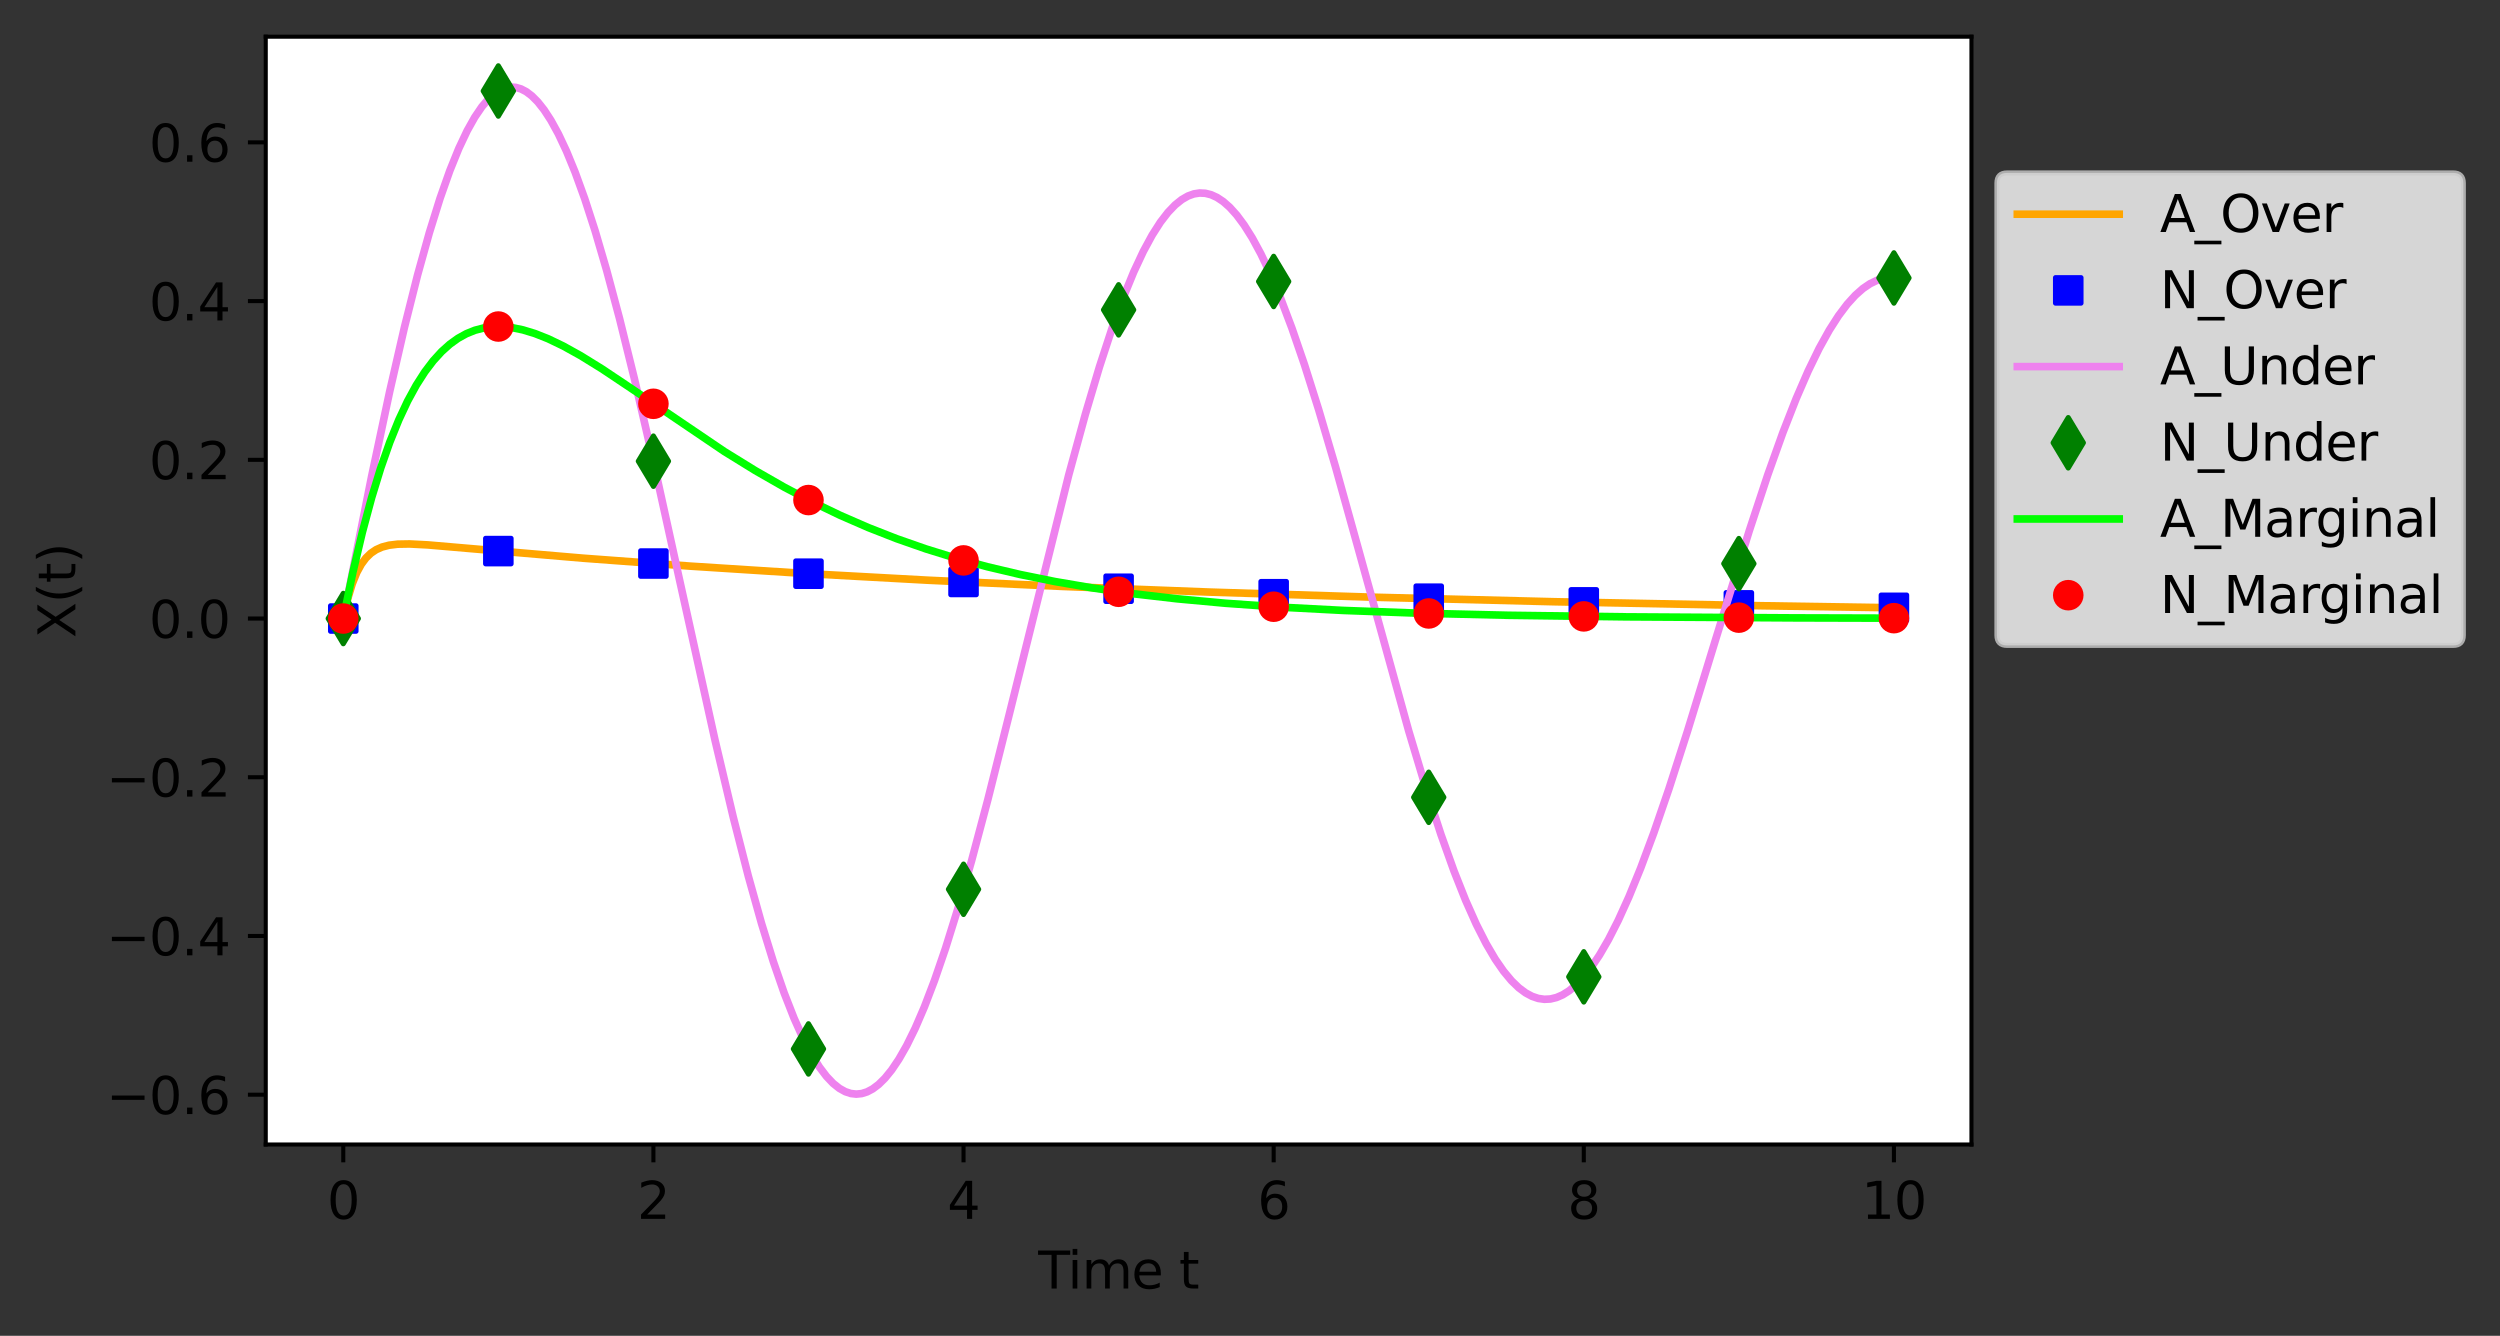 <?xml version="1.0" encoding="utf-8" standalone="no"?>
<!DOCTYPE svg PUBLIC "-//W3C//DTD SVG 1.1//EN"
  "http://www.w3.org/Graphics/SVG/1.1/DTD/svg11.dtd">
<svg xmlns:xlink="http://www.w3.org/1999/xlink" width="490.705pt" height="262.196pt" viewBox="0 0 490.705 262.196" xmlns="http://www.w3.org/2000/svg" version="1.1">
 <rect x="0" y="0" width="490.705" height="262.196" fill="#333333" stroke="none"/>
 <defs>
  <style type="text/css">*{stroke-linejoin: round; stroke-linecap: butt}</style>
 </defs>
 <g id="figure_1">
  <g id="patch_1">
   <path d="M 0 262.196 
L 490.705 262.196 
L 490.705 0 
L 0 0 
L 0 262.196 
z
" style="fill: none"/>
  </g>
  <g id="axes_1">
   <g id="patch_2">
    <path d="M 52.161 224.64 
L 386.961 224.64 
L 386.961 7.2 
L 52.161 7.2 
z
" style="fill: #ffffff"/>
   </g>
   <g id="matplotlib.axis_1">
    <g id="xtick_1">
     <g id="line2d_1">
      <defs>
       <path id="ma58cc2663b" d="M 0 0 
L 0 3.5 
" style="stroke: #000000; stroke-width: 0.8"/>
      </defs>
      <g>
       <use xlink:href="#ma58cc2663b" x="67.379" y="224.64" style="stroke: #000000; stroke-width: 0.8"/>
      </g>
     </g>
     <g id="text_1">
      <!-- 0 -->
      <g transform="translate(64.198 239.238)scale(0.1 -0.1)">
       <defs>
        <path id="DejaVuSans-30" d="M 2034 4250 
Q 1547 4250 1301 3770 
Q 1056 3291 1056 2328 
Q 1056 1369 1301 889 
Q 1547 409 2034 409 
Q 2525 409 2770 889 
Q 3016 1369 3016 2328 
Q 3016 3291 2770 3770 
Q 2525 4250 2034 4250 
z
M 2034 4750 
Q 2819 4750 3233 4129 
Q 3647 3509 3647 2328 
Q 3647 1150 3233 529 
Q 2819 -91 2034 -91 
Q 1250 -91 836 529 
Q 422 1150 422 2328 
Q 422 3509 836 4129 
Q 1250 4750 2034 4750 
z
" transform="scale(0.016)"/>
       </defs>
       <use xlink:href="#DejaVuSans-30"/>
      </g>
     </g>
    </g>
    <g id="xtick_2">
     <g id="line2d_2">
      <g>
       <use xlink:href="#ma58cc2663b" x="128.252" y="224.64" style="stroke: #000000; stroke-width: 0.8"/>
      </g>
     </g>
     <g id="text_2">
      <!-- 2 -->
      <g transform="translate(125.071 239.238)scale(0.1 -0.1)">
       <defs>
        <path id="DejaVuSans-32" d="M 1228 531 
L 3431 531 
L 3431 0 
L 469 0 
L 469 531 
Q 828 903 1448 1529 
Q 2069 2156 2228 2338 
Q 2531 2678 2651 2914 
Q 2772 3150 2772 3378 
Q 2772 3750 2511 3984 
Q 2250 4219 1831 4219 
Q 1534 4219 1204 4116 
Q 875 4013 500 3803 
L 500 4441 
Q 881 4594 1212 4672 
Q 1544 4750 1819 4750 
Q 2544 4750 2975 4387 
Q 3406 4025 3406 3419 
Q 3406 3131 3298 2873 
Q 3191 2616 2906 2266 
Q 2828 2175 2409 1742 
Q 1991 1309 1228 531 
z
" transform="scale(0.016)"/>
       </defs>
       <use xlink:href="#DejaVuSans-32"/>
      </g>
     </g>
    </g>
    <g id="xtick_3">
     <g id="line2d_3">
      <g>
       <use xlink:href="#ma58cc2663b" x="189.125" y="224.64" style="stroke: #000000; stroke-width: 0.8"/>
      </g>
     </g>
     <g id="text_3">
      <!-- 4 -->
      <g transform="translate(185.943 239.238)scale(0.1 -0.1)">
       <defs>
        <path id="DejaVuSans-34" d="M 2419 4116 
L 825 1625 
L 2419 1625 
L 2419 4116 
z
M 2253 4666 
L 3047 4666 
L 3047 1625 
L 3713 1625 
L 3713 1100 
L 3047 1100 
L 3047 0 
L 2419 0 
L 2419 1100 
L 313 1100 
L 313 1709 
L 2253 4666 
z
" transform="scale(0.016)"/>
       </defs>
       <use xlink:href="#DejaVuSans-34"/>
      </g>
     </g>
    </g>
    <g id="xtick_4">
     <g id="line2d_4">
      <g>
       <use xlink:href="#ma58cc2663b" x="249.997" y="224.64" style="stroke: #000000; stroke-width: 0.8"/>
      </g>
     </g>
     <g id="text_4">
      <!-- 6 -->
      <g transform="translate(246.816 239.238)scale(0.1 -0.1)">
       <defs>
        <path id="DejaVuSans-36" d="M 2113 2584 
Q 1688 2584 1439 2293 
Q 1191 2003 1191 1497 
Q 1191 994 1439 701 
Q 1688 409 2113 409 
Q 2538 409 2786 701 
Q 3034 994 3034 1497 
Q 3034 2003 2786 2293 
Q 2538 2584 2113 2584 
z
M 3366 4563 
L 3366 3988 
Q 3128 4100 2886 4159 
Q 2644 4219 2406 4219 
Q 1781 4219 1451 3797 
Q 1122 3375 1075 2522 
Q 1259 2794 1537 2939 
Q 1816 3084 2150 3084 
Q 2853 3084 3261 2657 
Q 3669 2231 3669 1497 
Q 3669 778 3244 343 
Q 2819 -91 2113 -91 
Q 1303 -91 875 529 
Q 447 1150 447 2328 
Q 447 3434 972 4092 
Q 1497 4750 2381 4750 
Q 2619 4750 2861 4703 
Q 3103 4656 3366 4563 
z
" transform="scale(0.016)"/>
       </defs>
       <use xlink:href="#DejaVuSans-36"/>
      </g>
     </g>
    </g>
    <g id="xtick_5">
     <g id="line2d_5">
      <g>
       <use xlink:href="#ma58cc2663b" x="310.87" y="224.64" style="stroke: #000000; stroke-width: 0.8"/>
      </g>
     </g>
     <g id="text_5">
      <!-- 8 -->
      <g transform="translate(307.689 239.238)scale(0.1 -0.1)">
       <defs>
        <path id="DejaVuSans-38" d="M 2034 2216 
Q 1584 2216 1326 1975 
Q 1069 1734 1069 1313 
Q 1069 891 1326 650 
Q 1584 409 2034 409 
Q 2484 409 2743 651 
Q 3003 894 3003 1313 
Q 3003 1734 2745 1975 
Q 2488 2216 2034 2216 
z
M 1403 2484 
Q 997 2584 770 2862 
Q 544 3141 544 3541 
Q 544 4100 942 4425 
Q 1341 4750 2034 4750 
Q 2731 4750 3128 4425 
Q 3525 4100 3525 3541 
Q 3525 3141 3298 2862 
Q 3072 2584 2669 2484 
Q 3125 2378 3379 2068 
Q 3634 1759 3634 1313 
Q 3634 634 3220 271 
Q 2806 -91 2034 -91 
Q 1263 -91 848 271 
Q 434 634 434 1313 
Q 434 1759 690 2068 
Q 947 2378 1403 2484 
z
M 1172 3481 
Q 1172 3119 1398 2916 
Q 1625 2713 2034 2713 
Q 2441 2713 2670 2916 
Q 2900 3119 2900 3481 
Q 2900 3844 2670 4047 
Q 2441 4250 2034 4250 
Q 1625 4250 1398 4047 
Q 1172 3844 1172 3481 
z
" transform="scale(0.016)"/>
       </defs>
       <use xlink:href="#DejaVuSans-38"/>
      </g>
     </g>
    </g>
    <g id="xtick_6">
     <g id="line2d_6">
      <g>
       <use xlink:href="#ma58cc2663b" x="371.743" y="224.64" style="stroke: #000000; stroke-width: 0.8"/>
      </g>
     </g>
     <g id="text_6">
      <!-- 10 -->
      <g transform="translate(365.38 239.238)scale(0.1 -0.1)">
       <defs>
        <path id="DejaVuSans-31" d="M 794 531 
L 1825 531 
L 1825 4091 
L 703 3866 
L 703 4441 
L 1819 4666 
L 2450 4666 
L 2450 531 
L 3481 531 
L 3481 0 
L 794 0 
L 794 531 
z
" transform="scale(0.016)"/>
       </defs>
       <use xlink:href="#DejaVuSans-31"/>
       <use xlink:href="#DejaVuSans-30" x="63.623"/>
      </g>
     </g>
    </g>
    <g id="text_7">
     <!-- Time t -->
     <g transform="translate(203.778 252.917)scale(0.1 -0.1)">
      <defs>
       <path id="DejaVuSans-54" d="M -19 4666 
L 3928 4666 
L 3928 4134 
L 2272 4134 
L 2272 0 
L 1638 0 
L 1638 4134 
L -19 4134 
L -19 4666 
z
" transform="scale(0.016)"/>
       <path id="DejaVuSans-69" d="M 603 3500 
L 1178 3500 
L 1178 0 
L 603 0 
L 603 3500 
z
M 603 4863 
L 1178 4863 
L 1178 4134 
L 603 4134 
L 603 4863 
z
" transform="scale(0.016)"/>
       <path id="DejaVuSans-6d" d="M 3328 2828 
Q 3544 3216 3844 3400 
Q 4144 3584 4550 3584 
Q 5097 3584 5394 3201 
Q 5691 2819 5691 2113 
L 5691 0 
L 5113 0 
L 5113 2094 
Q 5113 2597 4934 2840 
Q 4756 3084 4391 3084 
Q 3944 3084 3684 2787 
Q 3425 2491 3425 1978 
L 3425 0 
L 2847 0 
L 2847 2094 
Q 2847 2600 2669 2842 
Q 2491 3084 2119 3084 
Q 1678 3084 1418 2786 
Q 1159 2488 1159 1978 
L 1159 0 
L 581 0 
L 581 3500 
L 1159 3500 
L 1159 2956 
Q 1356 3278 1631 3431 
Q 1906 3584 2284 3584 
Q 2666 3584 2933 3390 
Q 3200 3197 3328 2828 
z
" transform="scale(0.016)"/>
       <path id="DejaVuSans-65" d="M 3597 1894 
L 3597 1613 
L 953 1613 
Q 991 1019 1311 708 
Q 1631 397 2203 397 
Q 2534 397 2845 478 
Q 3156 559 3463 722 
L 3463 178 
Q 3153 47 2828 -22 
Q 2503 -91 2169 -91 
Q 1331 -91 842 396 
Q 353 884 353 1716 
Q 353 2575 817 3079 
Q 1281 3584 2069 3584 
Q 2775 3584 3186 3129 
Q 3597 2675 3597 1894 
z
M 3022 2063 
Q 3016 2534 2758 2815 
Q 2500 3097 2075 3097 
Q 1594 3097 1305 2825 
Q 1016 2553 972 2059 
L 3022 2063 
z
" transform="scale(0.016)"/>
       <path id="DejaVuSans-20" transform="scale(0.016)"/>
       <path id="DejaVuSans-74" d="M 1172 4494 
L 1172 3500 
L 2356 3500 
L 2356 3053 
L 1172 3053 
L 1172 1153 
Q 1172 725 1289 603 
Q 1406 481 1766 481 
L 2356 481 
L 2356 0 
L 1766 0 
Q 1100 0 847 248 
Q 594 497 594 1153 
L 594 3053 
L 172 3053 
L 172 3500 
L 594 3500 
L 594 4494 
L 1172 4494 
z
" transform="scale(0.016)"/>
      </defs>
      <use xlink:href="#DejaVuSans-54"/>
      <use xlink:href="#DejaVuSans-69" x="57.959"/>
      <use xlink:href="#DejaVuSans-6d" x="85.742"/>
      <use xlink:href="#DejaVuSans-65" x="183.154"/>
      <use xlink:href="#DejaVuSans-20" x="244.678"/>
      <use xlink:href="#DejaVuSans-74" x="276.465"/>
     </g>
    </g>
   </g>
   <g id="matplotlib.axis_2">
    <g id="ytick_1">
     <g id="line2d_7">
      <defs>
       <path id="mc29c93ee47" d="M 0 0 
L -3.5 0 
" style="stroke: #000000; stroke-width: 0.8"/>
      </defs>
      <g>
       <use xlink:href="#mc29c93ee47" x="52.161" y="214.869" style="stroke: #000000; stroke-width: 0.8"/>
      </g>
     </g>
     <g id="text_8">
      <!-- −0.6 -->
      <g transform="translate(20.878 218.669)scale(0.1 -0.1)">
       <defs>
        <path id="DejaVuSans-2212" d="M 678 2272 
L 4684 2272 
L 4684 1741 
L 678 1741 
L 678 2272 
z
" transform="scale(0.016)"/>
        <path id="DejaVuSans-2e" d="M 684 794 
L 1344 794 
L 1344 0 
L 684 0 
L 684 794 
z
" transform="scale(0.016)"/>
       </defs>
       <use xlink:href="#DejaVuSans-2212"/>
       <use xlink:href="#DejaVuSans-30" x="83.789"/>
       <use xlink:href="#DejaVuSans-2e" x="147.412"/>
       <use xlink:href="#DejaVuSans-36" x="179.199"/>
      </g>
     </g>
    </g>
    <g id="ytick_2">
     <g id="line2d_8">
      <g>
       <use xlink:href="#mc29c93ee47" x="52.161" y="183.715" style="stroke: #000000; stroke-width: 0.8"/>
      </g>
     </g>
     <g id="text_9">
      <!-- −0.4 -->
      <g transform="translate(20.878 187.514)scale(0.1 -0.1)">
       <use xlink:href="#DejaVuSans-2212"/>
       <use xlink:href="#DejaVuSans-30" x="83.789"/>
       <use xlink:href="#DejaVuSans-2e" x="147.412"/>
       <use xlink:href="#DejaVuSans-34" x="179.199"/>
      </g>
     </g>
    </g>
    <g id="ytick_3">
     <g id="line2d_9">
      <g>
       <use xlink:href="#mc29c93ee47" x="52.161" y="152.561" style="stroke: #000000; stroke-width: 0.8"/>
      </g>
     </g>
     <g id="text_10">
      <!-- −0.2 -->
      <g transform="translate(20.878 156.36)scale(0.1 -0.1)">
       <use xlink:href="#DejaVuSans-2212"/>
       <use xlink:href="#DejaVuSans-30" x="83.789"/>
       <use xlink:href="#DejaVuSans-2e" x="147.412"/>
       <use xlink:href="#DejaVuSans-32" x="179.199"/>
      </g>
     </g>
    </g>
    <g id="ytick_4">
     <g id="line2d_10">
      <g>
       <use xlink:href="#mc29c93ee47" x="52.161" y="121.407" style="stroke: #000000; stroke-width: 0.8"/>
      </g>
     </g>
     <g id="text_11">
      <!-- 0.0 -->
      <g transform="translate(29.258 125.206)scale(0.1 -0.1)">
       <use xlink:href="#DejaVuSans-30"/>
       <use xlink:href="#DejaVuSans-2e" x="63.623"/>
       <use xlink:href="#DejaVuSans-30" x="95.41"/>
      </g>
     </g>
    </g>
    <g id="ytick_5">
     <g id="line2d_11">
      <g>
       <use xlink:href="#mc29c93ee47" x="52.161" y="90.253" style="stroke: #000000; stroke-width: 0.8"/>
      </g>
     </g>
     <g id="text_12">
      <!-- 0.2 -->
      <g transform="translate(29.258 94.052)scale(0.1 -0.1)">
       <use xlink:href="#DejaVuSans-30"/>
       <use xlink:href="#DejaVuSans-2e" x="63.623"/>
       <use xlink:href="#DejaVuSans-32" x="95.41"/>
      </g>
     </g>
    </g>
    <g id="ytick_6">
     <g id="line2d_12">
      <g>
       <use xlink:href="#mc29c93ee47" x="52.161" y="59.098" style="stroke: #000000; stroke-width: 0.8"/>
      </g>
     </g>
     <g id="text_13">
      <!-- 0.4 -->
      <g transform="translate(29.258 62.898)scale(0.1 -0.1)">
       <use xlink:href="#DejaVuSans-30"/>
       <use xlink:href="#DejaVuSans-2e" x="63.623"/>
       <use xlink:href="#DejaVuSans-34" x="95.41"/>
      </g>
     </g>
    </g>
    <g id="ytick_7">
     <g id="line2d_13">
      <g>
       <use xlink:href="#mc29c93ee47" x="52.161" y="27.944" style="stroke: #000000; stroke-width: 0.8"/>
      </g>
     </g>
     <g id="text_14">
      <!-- 0.6 -->
      <g transform="translate(29.258 31.743)scale(0.1 -0.1)">
       <use xlink:href="#DejaVuSans-30"/>
       <use xlink:href="#DejaVuSans-2e" x="63.623"/>
       <use xlink:href="#DejaVuSans-36" x="95.41"/>
      </g>
     </g>
    </g>
    <g id="text_15">
     <!-- X(t) -->
     <g transform="translate(14.798 125.207)rotate(-90)scale(0.1 -0.1)">
      <defs>
       <path id="DejaVuSans-58" d="M 403 4666 
L 1081 4666 
L 2241 2931 
L 3406 4666 
L 4084 4666 
L 2584 2425 
L 4184 0 
L 3506 0 
L 2194 1984 
L 872 0 
L 191 0 
L 1856 2491 
L 403 4666 
z
" transform="scale(0.016)"/>
       <path id="DejaVuSans-28" d="M 1984 4856 
Q 1566 4138 1362 3434 
Q 1159 2731 1159 2009 
Q 1159 1288 1364 580 
Q 1569 -128 1984 -844 
L 1484 -844 
Q 1016 -109 783 600 
Q 550 1309 550 2009 
Q 550 2706 781 3412 
Q 1013 4119 1484 4856 
L 1984 4856 
z
" transform="scale(0.016)"/>
       <path id="DejaVuSans-29" d="M 513 4856 
L 1013 4856 
Q 1481 4119 1714 3412 
Q 1947 2706 1947 2009 
Q 1947 1309 1714 600 
Q 1481 -109 1013 -844 
L 513 -844 
Q 928 -128 1133 580 
Q 1338 1288 1338 2009 
Q 1338 2731 1133 3434 
Q 928 4138 513 4856 
z
" transform="scale(0.016)"/>
      </defs>
      <use xlink:href="#DejaVuSans-58"/>
      <use xlink:href="#DejaVuSans-28" x="68.506"/>
      <use xlink:href="#DejaVuSans-74" x="107.52"/>
      <use xlink:href="#DejaVuSans-29" x="146.729"/>
     </g>
    </g>
   </g>
   <g id="line2d_14">
    <path d="M 67.379 121.407 
L 68.262 117.486 
L 69.145 114.558 
L 70.027 112.378 
L 70.91 110.759 
L 71.823 109.529 
L 72.797 108.586 
L 73.832 107.89 
L 74.989 107.377 
L 76.359 107.018 
L 78.063 106.811 
L 80.377 106.77 
L 83.969 106.955 
L 92.187 107.662 
L 114.408 109.56 
L 135.35 111.113 
L 157.845 112.555 
L 182.136 113.886 
L 208.527 115.106 
L 237.444 116.217 
L 269.405 117.218 
L 305.111 118.111 
L 345.565 118.894 
L 371.743 119.299 
L 371.743 119.299 
" clip-path="url(#p4a8a003faf)" style="fill: none; stroke: #ffa500; stroke-width: 1.5; stroke-linecap: square"/>
   </g>
   <g id="line2d_15">
    <defs>
     <path id="m472ec8e889" d="M -2.5 2.5 
L 2.5 2.5 
L 2.5 -2.5 
L -2.5 -2.5 
z
" style="stroke: #0000ff; stroke-linejoin: miter"/>
    </defs>
    <g clip-path="url(#p4a8a003faf)">
     <use xlink:href="#m472ec8e889" x="67.379" y="121.407" style="fill: #0000ff; stroke: #0000ff; stroke-linejoin: miter"/>
     <use xlink:href="#m472ec8e889" x="97.815" y="108.169" style="fill: #0000ff; stroke: #0000ff; stroke-linejoin: miter"/>
     <use xlink:href="#m472ec8e889" x="128.252" y="110.613" style="fill: #0000ff; stroke: #0000ff; stroke-linejoin: miter"/>
     <use xlink:href="#m472ec8e889" x="158.688" y="112.606" style="fill: #0000ff; stroke: #0000ff; stroke-linejoin: miter"/>
     <use xlink:href="#m472ec8e889" x="189.125" y="114.231" style="fill: #0000ff; stroke: #0000ff; stroke-linejoin: miter"/>
     <use xlink:href="#m472ec8e889" x="219.561" y="115.556" style="fill: #0000ff; stroke: #0000ff; stroke-linejoin: miter"/>
     <use xlink:href="#m472ec8e889" x="249.997" y="116.637" style="fill: #0000ff; stroke: #0000ff; stroke-linejoin: miter"/>
     <use xlink:href="#m472ec8e889" x="280.434" y="117.517" style="fill: #0000ff; stroke: #0000ff; stroke-linejoin: miter"/>
     <use xlink:href="#m472ec8e889" x="310.87" y="118.236" style="fill: #0000ff; stroke: #0000ff; stroke-linejoin: miter"/>
     <use xlink:href="#m472ec8e889" x="341.306" y="118.821" style="fill: #0000ff; stroke: #0000ff; stroke-linejoin: miter"/>
     <use xlink:href="#m472ec8e889" x="371.743" y="119.299" style="fill: #0000ff; stroke: #0000ff; stroke-linejoin: miter"/>
    </g>
   </g>
   <g id="line2d_16">
    <path d="M 67.379 121.407 
L 72.95 93.471 
L 76.481 76.872 
L 79.403 64.161 
L 81.96 53.991 
L 84.273 45.676 
L 86.373 38.933 
L 88.291 33.498 
L 90.056 29.139 
L 91.7 25.659 
L 93.192 22.999 
L 94.592 20.943 
L 95.87 19.443 
L 97.058 18.378 
L 98.184 17.66 
L 99.249 17.245 
L 100.254 17.088 
L 101.258 17.158 
L 102.263 17.455 
L 103.298 17.996 
L 104.393 18.827 
L 105.55 19.989 
L 106.798 21.565 
L 108.137 23.622 
L 109.599 26.286 
L 111.181 29.65 
L 112.886 33.807 
L 114.773 39.019 
L 116.813 45.323 
L 119.065 53.026 
L 121.592 62.48 
L 124.514 74.316 
L 128.045 89.595 
L 133.311 113.502 
L 140.342 145.262 
L 143.934 160.441 
L 146.887 171.994 
L 149.474 181.255 
L 151.788 188.744 
L 153.918 194.908 
L 155.866 199.88 
L 157.662 203.868 
L 159.306 206.997 
L 160.828 209.436 
L 162.228 211.281 
L 163.537 212.656 
L 164.755 213.627 
L 165.911 214.273 
L 167.007 214.636 
L 168.073 214.756 
L 169.138 214.648 
L 170.203 214.312 
L 171.299 213.73 
L 172.456 212.86 
L 173.704 211.629 
L 175.013 210.018 
L 176.444 207.891 
L 177.965 205.222 
L 179.64 201.819 
L 181.436 197.651 
L 183.414 192.476 
L 185.575 186.18 
L 187.98 178.466 
L 190.689 169.004 
L 193.885 156.997 
L 198.025 140.515 
L 209.775 93.221 
L 213.032 81.321 
L 215.802 72.008 
L 218.267 64.469 
L 220.489 58.361 
L 222.529 53.382 
L 224.416 49.345 
L 226.151 46.142 
L 227.764 43.618 
L 229.256 41.683 
L 230.656 40.223 
L 231.965 39.174 
L 233.183 38.474 
L 234.339 38.057 
L 235.466 37.884 
L 236.592 37.94 
L 237.718 38.223 
L 238.875 38.75 
L 240.092 39.559 
L 241.371 40.687 
L 242.741 42.205 
L 244.202 44.17 
L 245.784 46.687 
L 247.489 49.834 
L 249.346 53.75 
L 251.355 58.525 
L 253.577 64.403 
L 256.043 71.58 
L 258.843 80.445 
L 262.161 91.722 
L 266.605 107.682 
L 276.498 143.443 
L 279.938 154.901 
L 282.829 163.788 
L 285.386 170.948 
L 287.669 176.704 
L 289.769 181.417 
L 291.687 185.195 
L 293.483 188.255 
L 295.127 190.633 
L 296.679 192.499 
L 298.11 193.883 
L 299.449 194.883 
L 300.728 195.569 
L 301.945 195.977 
L 303.132 196.145 
L 304.319 196.084 
L 305.507 195.797 
L 306.724 195.269 
L 308.003 194.464 
L 309.342 193.347 
L 310.773 191.854 
L 312.295 189.932 
L 313.938 187.484 
L 315.704 184.441 
L 317.621 180.678 
L 319.722 176.047 
L 322.035 170.386 
L 324.623 163.441 
L 327.575 154.856 
L 331.197 143.6 
L 336.737 125.551 
L 343.343 104.203 
L 346.965 93.248 
L 349.948 84.904 
L 352.566 78.219 
L 354.91 72.818 
L 357.071 68.382 
L 359.05 64.814 
L 360.876 61.963 
L 362.58 59.703 
L 364.163 57.96 
L 365.655 56.639 
L 367.055 55.687 
L 368.394 55.041 
L 369.673 54.665 
L 370.921 54.526 
L 371.743 54.558 
L 371.743 54.558 
" clip-path="url(#p4a8a003faf)" style="fill: none; stroke: #ee82ee; stroke-width: 1.5; stroke-linecap: square"/>
   </g>
   <g id="line2d_17">
    <defs>
     <path id="m6332fd09ca" d="M 0 4.95 
L 2.97 0 
L 0 -4.95 
L -2.97 0 
z
" style="stroke: #008000; stroke-linejoin: miter"/>
    </defs>
    <g clip-path="url(#p4a8a003faf)">
     <use xlink:href="#m6332fd09ca" x="67.379" y="121.407" style="fill: #008000; stroke: #008000; stroke-linejoin: miter"/>
     <use xlink:href="#m6332fd09ca" x="97.815" y="17.861" style="fill: #008000; stroke: #008000; stroke-linejoin: miter"/>
     <use xlink:href="#m6332fd09ca" x="128.252" y="90.522" style="fill: #008000; stroke: #008000; stroke-linejoin: miter"/>
     <use xlink:href="#m6332fd09ca" x="158.688" y="205.887" style="fill: #008000; stroke: #008000; stroke-linejoin: miter"/>
     <use xlink:href="#m6332fd09ca" x="189.125" y="174.55" style="fill: #008000; stroke: #008000; stroke-linejoin: miter"/>
     <use xlink:href="#m6332fd09ca" x="219.561" y="60.818" style="fill: #008000; stroke: #008000; stroke-linejoin: miter"/>
     <use xlink:href="#m6332fd09ca" x="249.997" y="55.249" style="fill: #008000; stroke: #008000; stroke-linejoin: miter"/>
     <use xlink:href="#m6332fd09ca" x="280.434" y="156.497" style="fill: #008000; stroke: #008000; stroke-linejoin: miter"/>
     <use xlink:href="#m6332fd09ca" x="310.87" y="191.735" style="fill: #008000; stroke: #008000; stroke-linejoin: miter"/>
     <use xlink:href="#m6332fd09ca" x="341.306" y="110.633" style="fill: #008000; stroke: #008000; stroke-linejoin: miter"/>
     <use xlink:href="#m6332fd09ca" x="371.743" y="54.558" style="fill: #008000; stroke: #008000; stroke-linejoin: miter"/>
    </g>
   </g>
   <g id="line2d_18">
    <path d="M 67.379 121.407 
L 69.266 112.329 
L 71.123 104.463 
L 72.95 97.666 
L 74.745 91.811 
L 76.511 86.785 
L 78.276 82.42 
L 80.011 78.717 
L 81.716 75.595 
L 83.39 72.984 
L 85.034 70.819 
L 86.678 69.017 
L 88.291 67.568 
L 89.904 66.408 
L 91.548 65.497 
L 93.222 64.824 
L 94.927 64.377 
L 96.692 64.142 
L 98.549 64.118 
L 100.528 64.316 
L 102.658 64.755 
L 105.002 65.469 
L 107.59 66.494 
L 110.542 67.912 
L 113.951 69.803 
L 118.122 72.381 
L 123.844 76.203 
L 142.169 88.615 
L 148.287 92.392 
L 153.979 95.648 
L 159.489 98.546 
L 164.937 101.162 
L 170.417 103.548 
L 175.987 105.731 
L 181.71 107.733 
L 187.615 109.563 
L 193.764 111.235 
L 200.247 112.764 
L 207.096 114.15 
L 214.432 115.405 
L 222.346 116.53 
L 230.991 117.531 
L 240.549 118.41 
L 251.294 119.171 
L 263.652 119.817 
L 278.202 120.348 
L 296.04 120.768 
L 319.174 121.078 
L 352.292 121.281 
L 371.743 121.336 
L 371.743 121.336 
" clip-path="url(#p4a8a003faf)" style="fill: none; stroke: #00ff00; stroke-width: 1.5; stroke-linecap: square"/>
   </g>
   <g id="line2d_19">
    <defs>
     <path id="mb5fd3a5c1e" d="M 0 2.5 
C 0.663 2.5 1.299 2.237 1.768 1.768 
C 2.237 1.299 2.5 0.663 2.5 0 
C 2.5 -0.663 2.237 -1.299 1.768 -1.768 
C 1.299 -2.237 0.663 -2.5 0 -2.5 
C -0.663 -2.5 -1.299 -2.237 -1.768 -1.768 
C -2.237 -1.299 -2.5 -0.663 -2.5 0 
C -2.5 0.663 -2.237 1.299 -1.768 1.768 
C -1.299 2.237 -0.663 2.5 0 2.5 
z
" style="stroke: #ff0000"/>
    </defs>
    <g clip-path="url(#p4a8a003faf)">
     <use xlink:href="#mb5fd3a5c1e" x="67.379" y="121.407" style="fill: #ff0000; stroke: #ff0000"/>
     <use xlink:href="#mb5fd3a5c1e" x="97.815" y="64.092" style="fill: #ff0000; stroke: #ff0000"/>
     <use xlink:href="#mb5fd3a5c1e" x="128.252" y="79.258" style="fill: #ff0000; stroke: #ff0000"/>
     <use xlink:href="#mb5fd3a5c1e" x="158.688" y="98.152" style="fill: #ff0000; stroke: #ff0000"/>
     <use xlink:href="#mb5fd3a5c1e" x="189.125" y="109.998" style="fill: #ff0000; stroke: #ff0000"/>
     <use xlink:href="#mb5fd3a5c1e" x="219.561" y="116.158" style="fill: #ff0000; stroke: #ff0000"/>
     <use xlink:href="#mb5fd3a5c1e" x="249.997" y="119.088" style="fill: #ff0000; stroke: #ff0000"/>
     <use xlink:href="#mb5fd3a5c1e" x="280.434" y="120.41" style="fill: #ff0000; stroke: #ff0000"/>
     <use xlink:href="#mb5fd3a5c1e" x="310.87" y="120.987" style="fill: #ff0000; stroke: #ff0000"/>
     <use xlink:href="#mb5fd3a5c1e" x="341.306" y="121.233" style="fill: #ff0000; stroke: #ff0000"/>
     <use xlink:href="#mb5fd3a5c1e" x="371.743" y="121.335" style="fill: #ff0000; stroke: #ff0000"/>
    </g>
   </g>
   <g id="patch_3">
    <path d="M 52.161 224.64 
L 52.161 7.2 
" style="fill: none; stroke: #000000; stroke-width: 0.8; stroke-linejoin: miter; stroke-linecap: square"/>
   </g>
   <g id="patch_4">
    <path d="M 386.961 224.64 
L 386.961 7.2 
" style="fill: none; stroke: #000000; stroke-width: 0.8; stroke-linejoin: miter; stroke-linecap: square"/>
   </g>
   <g id="patch_5">
    <path d="M 52.161 224.64 
L 386.961 224.64 
" style="fill: none; stroke: #000000; stroke-width: 0.8; stroke-linejoin: miter; stroke-linecap: square"/>
   </g>
   <g id="patch_6">
    <path d="M 52.161 7.2 
L 386.961 7.2 
" style="fill: none; stroke: #000000; stroke-width: 0.8; stroke-linejoin: miter; stroke-linecap: square"/>
   </g>
   <g id="legend_1">
    <g id="patch_7">
     <path d="M 393.961 126.681 
L 481.505 126.681 
Q 483.505 126.681 483.505 124.681 
L 483.505 35.944 
Q 483.505 33.944 481.505 33.944 
L 393.961 33.944 
Q 391.961 33.944 391.961 35.944 
L 391.961 124.681 
Q 391.961 126.681 393.961 126.681 
z
" style="fill: #ffffff; opacity: 0.8; stroke: #cccccc; stroke-linejoin: miter"/>
    </g>
    <g id="line2d_20">
     <path d="M 395.961 42.042 
L 405.961 42.042 
L 415.961 42.042 
" style="fill: none; stroke: #ffa500; stroke-width: 1.5; stroke-linecap: square"/>
    </g>
    <g id="text_16">
     <!-- A_Over -->
     <g transform="translate(423.961 45.542)scale(0.1 -0.1)">
      <defs>
       <path id="DejaVuSans-41" d="M 2188 4044 
L 1331 1722 
L 3047 1722 
L 2188 4044 
z
M 1831 4666 
L 2547 4666 
L 4325 0 
L 3669 0 
L 3244 1197 
L 1141 1197 
L 716 0 
L 50 0 
L 1831 4666 
z
" transform="scale(0.016)"/>
       <path id="DejaVuSans-5f" d="M 3263 -1063 
L 3263 -1509 
L -63 -1509 
L -63 -1063 
L 3263 -1063 
z
" transform="scale(0.016)"/>
       <path id="DejaVuSans-4f" d="M 2522 4238 
Q 1834 4238 1429 3725 
Q 1025 3213 1025 2328 
Q 1025 1447 1429 934 
Q 1834 422 2522 422 
Q 3209 422 3611 934 
Q 4013 1447 4013 2328 
Q 4013 3213 3611 3725 
Q 3209 4238 2522 4238 
z
M 2522 4750 
Q 3503 4750 4090 4092 
Q 4678 3434 4678 2328 
Q 4678 1225 4090 567 
Q 3503 -91 2522 -91 
Q 1538 -91 948 565 
Q 359 1222 359 2328 
Q 359 3434 948 4092 
Q 1538 4750 2522 4750 
z
" transform="scale(0.016)"/>
       <path id="DejaVuSans-76" d="M 191 3500 
L 800 3500 
L 1894 563 
L 2988 3500 
L 3597 3500 
L 2284 0 
L 1503 0 
L 191 3500 
z
" transform="scale(0.016)"/>
       <path id="DejaVuSans-72" d="M 2631 2963 
Q 2534 3019 2420 3045 
Q 2306 3072 2169 3072 
Q 1681 3072 1420 2755 
Q 1159 2438 1159 1844 
L 1159 0 
L 581 0 
L 581 3500 
L 1159 3500 
L 1159 2956 
Q 1341 3275 1631 3429 
Q 1922 3584 2338 3584 
Q 2397 3584 2469 3576 
Q 2541 3569 2628 3553 
L 2631 2963 
z
" transform="scale(0.016)"/>
      </defs>
      <use xlink:href="#DejaVuSans-41"/>
      <use xlink:href="#DejaVuSans-5f" x="68.408"/>
      <use xlink:href="#DejaVuSans-4f" x="118.408"/>
      <use xlink:href="#DejaVuSans-76" x="197.119"/>
      <use xlink:href="#DejaVuSans-65" x="256.299"/>
      <use xlink:href="#DejaVuSans-72" x="317.822"/>
     </g>
    </g>
    <g id="line2d_21">
     <g>
      <use xlink:href="#m472ec8e889" x="405.961" y="56.999" style="fill: #0000ff; stroke: #0000ff; stroke-linejoin: miter"/>
     </g>
    </g>
    <g id="text_17">
     <!-- N_Over -->
     <g transform="translate(423.961 60.499)scale(0.1 -0.1)">
      <defs>
       <path id="DejaVuSans-4e" d="M 628 4666 
L 1478 4666 
L 3547 763 
L 3547 4666 
L 4159 4666 
L 4159 0 
L 3309 0 
L 1241 3903 
L 1241 0 
L 628 0 
L 628 4666 
z
" transform="scale(0.016)"/>
      </defs>
      <use xlink:href="#DejaVuSans-4e"/>
      <use xlink:href="#DejaVuSans-5f" x="74.805"/>
      <use xlink:href="#DejaVuSans-4f" x="124.805"/>
      <use xlink:href="#DejaVuSans-76" x="203.516"/>
      <use xlink:href="#DejaVuSans-65" x="262.695"/>
      <use xlink:href="#DejaVuSans-72" x="324.219"/>
     </g>
    </g>
    <g id="line2d_22">
     <path d="M 395.961 71.955 
L 405.961 71.955 
L 415.961 71.955 
" style="fill: none; stroke: #ee82ee; stroke-width: 1.5; stroke-linecap: square"/>
    </g>
    <g id="text_18">
     <!-- A_Under -->
     <g transform="translate(423.961 75.455)scale(0.1 -0.1)">
      <defs>
       <path id="DejaVuSans-55" d="M 556 4666 
L 1191 4666 
L 1191 1831 
Q 1191 1081 1462 751 
Q 1734 422 2344 422 
Q 2950 422 3222 751 
Q 3494 1081 3494 1831 
L 3494 4666 
L 4128 4666 
L 4128 1753 
Q 4128 841 3676 375 
Q 3225 -91 2344 -91 
Q 1459 -91 1007 375 
Q 556 841 556 1753 
L 556 4666 
z
" transform="scale(0.016)"/>
       <path id="DejaVuSans-6e" d="M 3513 2113 
L 3513 0 
L 2938 0 
L 2938 2094 
Q 2938 2591 2744 2837 
Q 2550 3084 2163 3084 
Q 1697 3084 1428 2787 
Q 1159 2491 1159 1978 
L 1159 0 
L 581 0 
L 581 3500 
L 1159 3500 
L 1159 2956 
Q 1366 3272 1645 3428 
Q 1925 3584 2291 3584 
Q 2894 3584 3203 3211 
Q 3513 2838 3513 2113 
z
" transform="scale(0.016)"/>
       <path id="DejaVuSans-64" d="M 2906 2969 
L 2906 4863 
L 3481 4863 
L 3481 0 
L 2906 0 
L 2906 525 
Q 2725 213 2448 61 
Q 2172 -91 1784 -91 
Q 1150 -91 751 415 
Q 353 922 353 1747 
Q 353 2572 751 3078 
Q 1150 3584 1784 3584 
Q 2172 3584 2448 3432 
Q 2725 3281 2906 2969 
z
M 947 1747 
Q 947 1113 1208 752 
Q 1469 391 1925 391 
Q 2381 391 2643 752 
Q 2906 1113 2906 1747 
Q 2906 2381 2643 2742 
Q 2381 3103 1925 3103 
Q 1469 3103 1208 2742 
Q 947 2381 947 1747 
z
" transform="scale(0.016)"/>
      </defs>
      <use xlink:href="#DejaVuSans-41"/>
      <use xlink:href="#DejaVuSans-5f" x="68.408"/>
      <use xlink:href="#DejaVuSans-55" x="118.408"/>
      <use xlink:href="#DejaVuSans-6e" x="191.602"/>
      <use xlink:href="#DejaVuSans-64" x="254.98"/>
      <use xlink:href="#DejaVuSans-65" x="318.457"/>
      <use xlink:href="#DejaVuSans-72" x="379.98"/>
     </g>
    </g>
    <g id="line2d_23">
     <g>
      <use xlink:href="#m6332fd09ca" x="405.961" y="86.911" style="fill: #008000; stroke: #008000; stroke-linejoin: miter"/>
     </g>
    </g>
    <g id="text_19">
     <!-- N_Under -->
     <g transform="translate(423.961 90.411)scale(0.1 -0.1)">
      <use xlink:href="#DejaVuSans-4e"/>
      <use xlink:href="#DejaVuSans-5f" x="74.805"/>
      <use xlink:href="#DejaVuSans-55" x="124.805"/>
      <use xlink:href="#DejaVuSans-6e" x="197.998"/>
      <use xlink:href="#DejaVuSans-64" x="261.377"/>
      <use xlink:href="#DejaVuSans-65" x="324.854"/>
      <use xlink:href="#DejaVuSans-72" x="386.377"/>
     </g>
    </g>
    <g id="line2d_24">
     <path d="M 395.961 101.867 
L 405.961 101.867 
L 415.961 101.867 
" style="fill: none; stroke: #00ff00; stroke-width: 1.5; stroke-linecap: square"/>
    </g>
    <g id="text_20">
     <!-- A_Marginal -->
     <g transform="translate(423.961 105.367)scale(0.1 -0.1)">
      <defs>
       <path id="DejaVuSans-4d" d="M 628 4666 
L 1569 4666 
L 2759 1491 
L 3956 4666 
L 4897 4666 
L 4897 0 
L 4281 0 
L 4281 4097 
L 3078 897 
L 2444 897 
L 1241 4097 
L 1241 0 
L 628 0 
L 628 4666 
z
" transform="scale(0.016)"/>
       <path id="DejaVuSans-61" d="M 2194 1759 
Q 1497 1759 1228 1600 
Q 959 1441 959 1056 
Q 959 750 1161 570 
Q 1363 391 1709 391 
Q 2188 391 2477 730 
Q 2766 1069 2766 1631 
L 2766 1759 
L 2194 1759 
z
M 3341 1997 
L 3341 0 
L 2766 0 
L 2766 531 
Q 2569 213 2275 61 
Q 1981 -91 1556 -91 
Q 1019 -91 701 211 
Q 384 513 384 1019 
Q 384 1609 779 1909 
Q 1175 2209 1959 2209 
L 2766 2209 
L 2766 2266 
Q 2766 2663 2505 2880 
Q 2244 3097 1772 3097 
Q 1472 3097 1187 3025 
Q 903 2953 641 2809 
L 641 3341 
Q 956 3463 1253 3523 
Q 1550 3584 1831 3584 
Q 2591 3584 2966 3190 
Q 3341 2797 3341 1997 
z
" transform="scale(0.016)"/>
       <path id="DejaVuSans-67" d="M 2906 1791 
Q 2906 2416 2648 2759 
Q 2391 3103 1925 3103 
Q 1463 3103 1205 2759 
Q 947 2416 947 1791 
Q 947 1169 1205 825 
Q 1463 481 1925 481 
Q 2391 481 2648 825 
Q 2906 1169 2906 1791 
z
M 3481 434 
Q 3481 -459 3084 -895 
Q 2688 -1331 1869 -1331 
Q 1566 -1331 1297 -1286 
Q 1028 -1241 775 -1147 
L 775 -588 
Q 1028 -725 1275 -790 
Q 1522 -856 1778 -856 
Q 2344 -856 2625 -561 
Q 2906 -266 2906 331 
L 2906 616 
Q 2728 306 2450 153 
Q 2172 0 1784 0 
Q 1141 0 747 490 
Q 353 981 353 1791 
Q 353 2603 747 3093 
Q 1141 3584 1784 3584 
Q 2172 3584 2450 3431 
Q 2728 3278 2906 2969 
L 2906 3500 
L 3481 3500 
L 3481 434 
z
" transform="scale(0.016)"/>
       <path id="DejaVuSans-6c" d="M 603 4863 
L 1178 4863 
L 1178 0 
L 603 0 
L 603 4863 
z
" transform="scale(0.016)"/>
      </defs>
      <use xlink:href="#DejaVuSans-41"/>
      <use xlink:href="#DejaVuSans-5f" x="68.408"/>
      <use xlink:href="#DejaVuSans-4d" x="118.408"/>
      <use xlink:href="#DejaVuSans-61" x="204.688"/>
      <use xlink:href="#DejaVuSans-72" x="265.967"/>
      <use xlink:href="#DejaVuSans-67" x="305.33"/>
      <use xlink:href="#DejaVuSans-69" x="368.807"/>
      <use xlink:href="#DejaVuSans-6e" x="396.59"/>
      <use xlink:href="#DejaVuSans-61" x="459.969"/>
      <use xlink:href="#DejaVuSans-6c" x="521.248"/>
     </g>
    </g>
    <g id="line2d_25">
     <g>
      <use xlink:href="#mb5fd3a5c1e" x="405.961" y="116.824" style="fill: #ff0000; stroke: #ff0000"/>
     </g>
    </g>
    <g id="text_21">
     <!-- N_Marginal -->
     <g transform="translate(423.961 120.324)scale(0.1 -0.1)">
      <use xlink:href="#DejaVuSans-4e"/>
      <use xlink:href="#DejaVuSans-5f" x="74.805"/>
      <use xlink:href="#DejaVuSans-4d" x="124.805"/>
      <use xlink:href="#DejaVuSans-61" x="211.084"/>
      <use xlink:href="#DejaVuSans-72" x="272.363"/>
      <use xlink:href="#DejaVuSans-67" x="311.727"/>
      <use xlink:href="#DejaVuSans-69" x="375.203"/>
      <use xlink:href="#DejaVuSans-6e" x="402.986"/>
      <use xlink:href="#DejaVuSans-61" x="466.365"/>
      <use xlink:href="#DejaVuSans-6c" x="527.645"/>
     </g>
    </g>
   </g>
  </g>
 </g>
 <defs>
  <clipPath id="p4a8a003faf">
   <rect x="52.161" y="7.2" width="334.8" height="217.44"/>
  </clipPath>
 </defs>
</svg>
